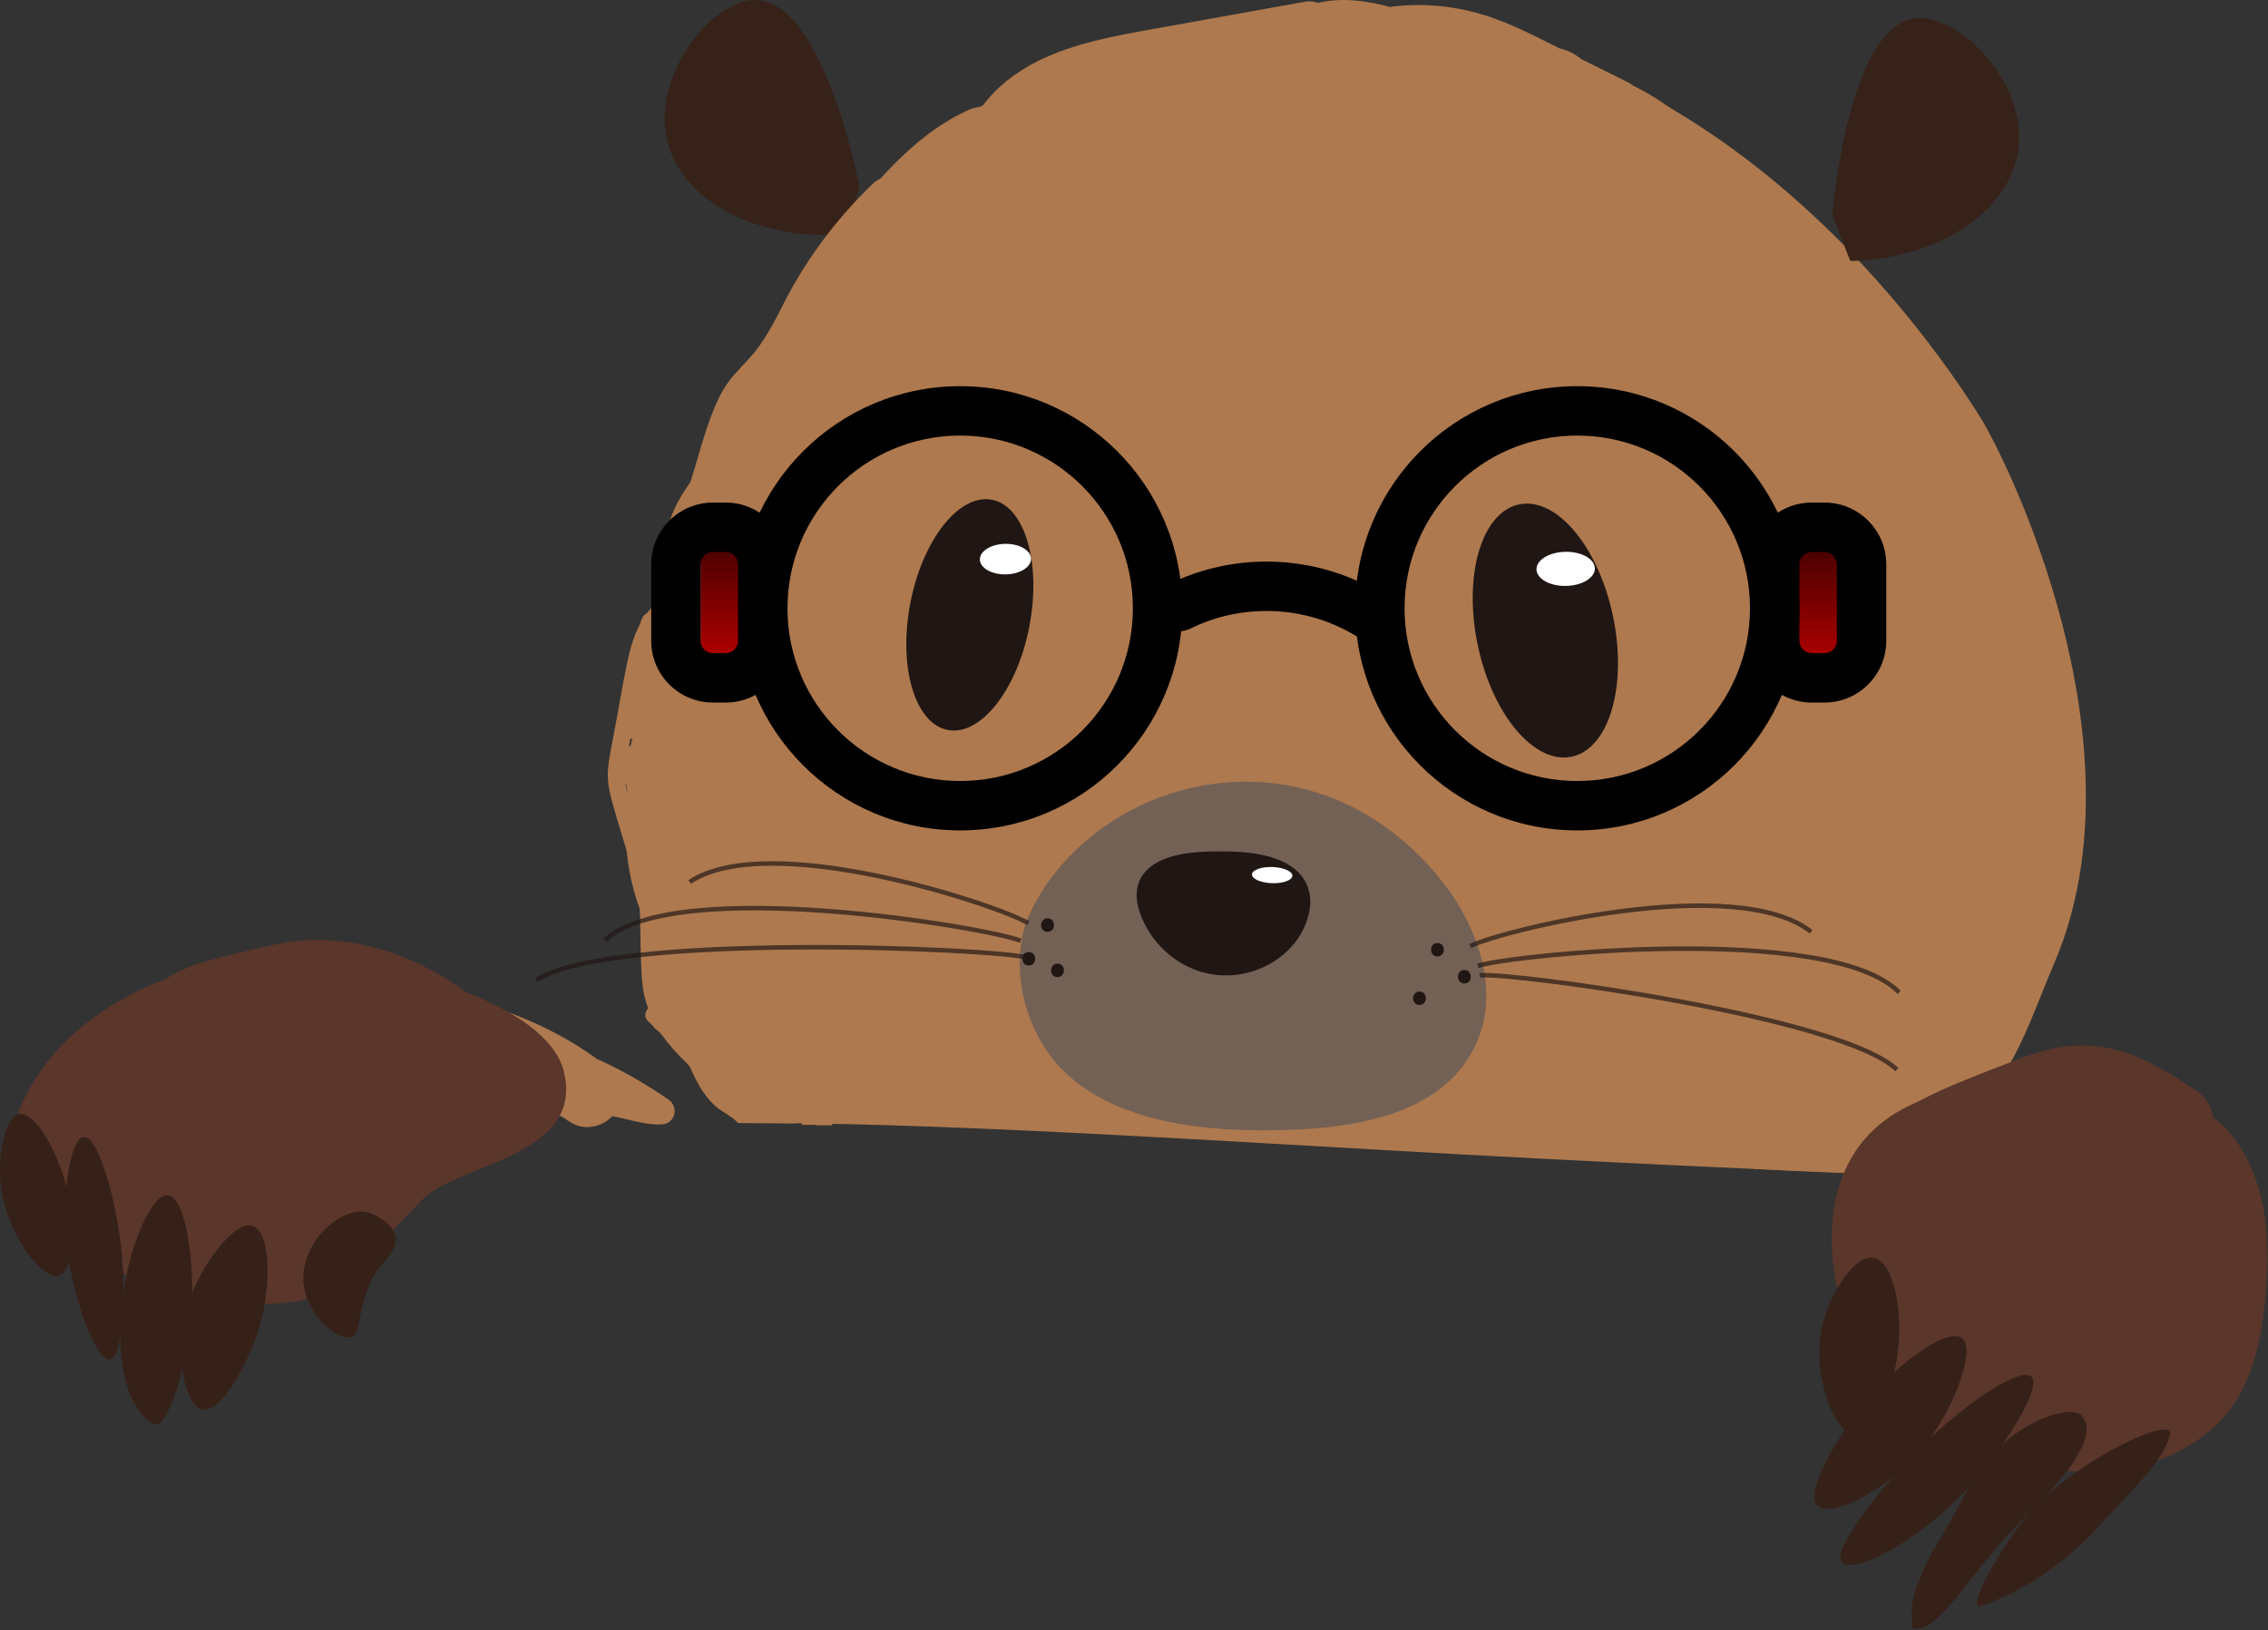 <svg width="505" height="363" viewBox="0 0 505 363" fill="none" xmlns="http://www.w3.org/2000/svg">
<rect x="0" y="0" width="505" height="363" fill="#333333" stroke="none"/>
<path d="M417.064 261.506C417.064 261.306 416.964 261.006 416.964 260.806C416.564 259.006 415.564 257.206 413.964 256.206C412.364 255.206 410.264 254.506 408.364 255.006C403.064 256.506 397.664 257.906 392.364 259.606C391.664 259.706 390.964 260.006 390.364 260.306C399.264 260.806 408.164 261.106 417.064 261.506Z" fill="#AE794E"/>
<path d="M440.864 92.807C427.864 72.107 376.464 -0.593 292.964 4.307C191.964 10.207 157.164 122.107 154.964 128.807C148.464 148.107 127.064 184.207 148.864 214.307C157.264 225.907 165.864 238.807 176.864 250.107C215.964 250.707 255.064 253.107 294.164 255.307C336.764 257.807 379.564 260.007 422.264 261.607C446.864 246.907 449.964 231.907 457.364 214.607C478.264 166.007 446.864 102.307 440.864 92.807Z" fill="#AE794E"/>
<path d="M181.664 250.607C182.864 250.607 184.064 250.607 185.364 250.607C185.364 250.507 185.264 250.307 185.264 250.207C185.264 250.007 185.264 249.807 185.164 249.707C185.164 249.607 185.164 249.507 185.164 249.507C185.164 249.107 185.164 248.807 185.264 248.407C185.264 248.207 185.364 248.007 185.364 247.807V247.707C185.364 247.607 185.364 247.607 185.364 247.607C185.564 246.707 185.264 245.607 184.264 245.207C183.364 244.907 182.164 245.307 181.864 246.307C181.664 247.707 181.564 249.107 181.664 250.607Z" fill="#AE794E"/>
<path d="M178.564 250.507C180.064 250.507 181.564 250.507 183.164 250.507C182.464 249.607 181.864 248.707 181.164 247.807C180.964 247.407 180.364 247.207 179.964 247.207C179.464 247.207 178.964 247.307 178.664 247.607C178.364 247.907 178.064 248.407 178.064 248.807C178.064 249.307 178.264 249.707 178.464 250.107C178.464 250.407 178.464 250.407 178.564 250.507Z" fill="#AE794E"/>
<path d="M159.264 246.306C160.764 247.606 162.664 248.406 164.064 249.806C164.164 249.906 164.264 250.006 164.264 250.106C166.264 250.106 168.264 250.106 170.364 250.106C169.164 248.606 168.064 247.006 167.064 245.406C165.964 243.806 164.964 242.206 163.764 240.606C162.564 239.106 161.064 237.606 161.364 235.506C161.764 233.106 157.964 232.806 157.564 235.206C157.464 235.806 157.464 236.406 157.564 236.906C156.464 234.406 155.564 231.706 154.864 229.006C153.764 225.206 151.864 220.506 152.964 216.506C153.564 214.206 150.064 212.906 149.364 215.206C148.064 219.806 149.664 224.406 150.864 228.906C152.064 233.406 153.364 237.806 155.664 241.706C156.664 243.506 157.864 245.006 159.264 246.306Z" fill="#AE794E"/>
<path d="M142.064 181.407L142.464 201.607C142.564 205.007 142.564 208.307 142.664 211.707C142.764 214.907 142.764 218.107 143.364 221.207C144.464 226.507 147.364 231.107 151.064 234.907C154.764 238.707 159.364 242.807 164.464 244.907C166.664 245.907 167.964 242.307 165.764 241.307C161.064 239.307 156.764 235.407 153.264 231.607C149.764 227.807 147.464 223.607 146.764 218.607C145.964 212.707 146.264 206.507 146.164 200.607L145.764 181.707C145.864 179.207 141.964 178.907 142.064 181.407Z" fill="#AE794E"/>
<path d="M157.664 236.407C154.464 232.207 150.964 228.207 147.064 224.707C146.364 224.007 145.164 223.707 144.364 224.507C143.664 225.207 143.364 226.407 144.164 227.207C146.864 229.907 149.964 232.307 153.364 234.207C154.264 234.707 155.464 234.707 155.964 233.707C156.464 232.907 156.364 231.607 155.464 231.107C153.864 230.207 152.364 229.207 150.864 228.107C149.364 227.007 148.264 226.007 146.964 224.707L144.064 227.207C147.964 230.807 151.464 234.707 154.664 238.907C155.264 239.707 156.664 239.807 157.364 239.107C158.264 238.407 158.364 237.307 157.664 236.407Z" fill="#AE794E"/>
<path d="M144.764 223.207C144.664 224.807 144.864 226.507 145.264 228.007C145.464 229.007 146.464 229.807 147.464 229.507C148.564 229.207 149.064 228.307 148.964 227.307C148.764 224.007 148.364 220.607 147.764 217.307C147.564 216.307 146.564 215.507 145.564 215.807C144.564 216.107 143.864 217.007 144.064 218.007C144.664 221.307 145.064 224.607 145.264 228.007L148.964 227.307C148.764 226.607 148.664 225.907 148.564 225.207C148.564 225.007 148.564 224.907 148.564 224.707C148.464 224.107 148.564 225.107 148.564 224.507C148.564 224.107 148.564 223.807 148.564 223.407C148.564 222.407 147.864 221.407 146.764 221.407C145.764 221.507 144.764 222.207 144.764 223.207Z" fill="#AE794E"/>
<path d="M431.264 255.706C432.464 255.906 433.164 255.006 433.964 254.306C434.564 253.806 435.164 253.406 435.764 253.006C436.964 252.206 438.064 251.406 438.864 250.106C439.064 249.706 439.264 249.206 439.164 248.706C439.064 248.306 438.764 247.806 438.364 247.506C437.564 247.006 436.364 247.106 435.764 248.006C435.564 248.306 435.464 248.506 435.164 248.806L435.464 248.506C434.764 249.306 433.964 249.806 433.164 250.406C432.764 250.706 432.264 251.106 431.864 251.406C431.664 251.606 431.464 251.806 431.264 251.906C431.064 252.006 430.864 252.306 430.664 252.506L431.064 252.306C431.064 252.306 430.964 252.306 430.964 252.406L431.364 252.206H431.264H431.764C431.764 252.206 431.664 252.206 431.564 252.206C431.164 252.106 430.564 252.406 430.264 252.606C429.964 252.806 429.664 253.406 429.664 253.806C429.664 254.206 429.764 254.806 430.064 255.106C430.364 255.406 430.764 255.706 431.264 255.706Z" fill="#AE794E"/>
<path d="M432.164 255.706C432.164 255.606 432.264 255.606 432.264 255.506L431.964 255.806C432.064 255.706 432.164 255.606 432.364 255.506L431.964 255.706C432.364 255.506 432.764 255.306 433.164 255.106C433.664 254.806 434.264 254.506 434.764 254.106C435.564 253.506 436.264 252.906 436.964 252.206C437.364 251.906 437.564 251.406 437.564 251.006C437.564 250.506 437.464 250.006 437.164 249.706C436.864 249.406 436.364 249.106 435.964 249.106C435.564 249.106 434.964 249.206 434.664 249.506C433.764 250.306 432.864 251.206 431.864 251.806L432.264 251.606C431.264 252.306 430.064 252.606 429.264 253.706C428.664 254.506 428.864 255.706 429.764 256.206C430.664 256.706 431.564 256.606 432.164 255.706Z" fill="#AE794E"/>
<path d="M202.464 50.806C189.564 58.606 175.564 67.306 170.564 82.306C169.764 84.606 173.364 85.906 174.164 83.606C178.864 69.506 192.164 61.406 204.164 54.206C206.264 53.006 204.664 49.606 202.464 50.806Z" fill="#AE794E"/>
<path d="M190.364 51.107C186.964 59.707 183.464 68.307 179.864 76.907C179.064 78.907 182.164 80.507 183.164 78.607C188.664 67.907 194.164 57.307 199.664 46.607L196.364 44.907C193.864 53.507 190.364 61.707 185.864 69.407L189.164 71.107C192.064 63.807 195.164 56.607 198.564 49.607C199.564 47.607 196.464 46.207 195.264 47.907C185.064 61.307 176.464 75.907 169.664 91.407L173.364 92.207C173.464 85.907 174.864 79.807 177.664 74.207L174.064 72.907C170.864 81.907 166.364 90.507 160.764 98.207C155.664 105.207 148.664 111.807 148.264 121.007C148.164 122.807 150.664 123.907 151.764 122.207C157.764 112.307 163.064 101.907 167.664 91.307L163.964 90.507C162.164 100.507 158.864 110.107 154.164 119.107C153.064 121.207 155.764 123.307 157.264 121.307C165.564 110.407 172.864 98.807 179.064 86.607L175.364 85.807C173.564 96.307 167.764 105.907 159.264 112.407L162.264 114.507C164.164 105.707 166.064 97.007 167.964 88.207C168.364 86.307 165.764 84.407 164.664 86.507C158.564 97.007 153.664 108.207 150.564 119.907L154.164 121.207C156.464 112.207 160.564 104.007 166.364 96.707L162.864 95.507C162.864 101.607 161.264 107.407 157.864 112.507L161.164 114.207C163.064 105.907 166.064 97.907 170.264 90.507L166.764 89.307C165.164 99.607 161.564 109.607 156.164 118.607L159.464 120.307C162.864 108.307 167.964 96.907 174.464 86.307L170.964 85.107C168.064 99.007 162.764 112.307 155.364 124.507L158.664 126.207C160.664 120.307 162.664 114.407 164.664 108.507C165.364 106.407 162.664 105.107 161.364 106.807C154.364 115.507 149.064 125.607 145.964 136.407C145.364 138.407 148.164 140.007 149.264 138.107C153.864 130.807 158.464 123.507 163.064 116.207L159.964 114.007C156.264 120.207 152.664 126.407 148.964 132.607L152.364 133.307C151.864 131.807 151.864 130.407 152.664 129.107L149.364 127.407C146.364 135.607 143.264 143.707 140.264 151.807L143.964 152.607C144.064 147.907 144.864 143.407 146.364 139.007L142.664 138.207C141.964 146.207 140.664 154.107 138.764 162.007L142.464 162.807C142.264 157.207 144.064 151.607 147.964 147.507L144.864 145.907C144.564 150.907 143.664 155.707 142.164 160.507L145.864 161.307C148.464 147.307 155.164 134.107 164.964 123.807L161.964 121.707C158.264 130.307 153.364 138.207 147.364 145.307C145.764 147.207 148.964 149.307 150.464 147.507C156.664 140.107 161.764 131.807 165.564 123.007C166.264 121.307 163.864 119.507 162.564 120.907C151.964 132.007 144.864 145.907 142.164 161.007C141.764 163.107 145.264 163.807 145.864 161.807C147.464 156.707 148.364 151.507 148.764 146.207C148.864 144.707 146.764 143.407 145.664 144.607C141.164 149.407 138.564 155.807 138.864 162.507C138.864 163.507 139.364 164.307 140.364 164.507C141.164 164.707 142.364 164.207 142.564 163.307C144.564 155.207 145.964 146.907 146.664 138.507C146.864 136.407 143.664 135.707 142.964 137.707C141.364 142.407 140.464 147.307 140.364 152.307C140.364 154.407 143.264 155.107 144.064 153.107C147.064 144.907 150.164 136.807 153.164 128.707C153.864 126.707 150.864 125.107 149.864 127.007C148.664 129.207 148.164 131.707 148.964 134.107C149.364 135.507 151.464 136.407 152.364 134.807C156.064 128.607 159.664 122.407 163.364 116.207C164.564 114.107 161.564 112.007 160.264 114.007C155.664 121.307 151.064 128.607 146.464 135.907L149.764 137.607C152.764 127.107 157.764 117.407 164.664 108.907L161.364 107.207C159.364 113.107 157.364 119.007 155.364 124.907C154.664 126.907 157.564 128.507 158.664 126.607C166.464 113.907 171.864 100.007 174.964 85.407C175.364 83.507 172.464 82.607 171.464 84.207C164.764 95.107 159.464 106.807 155.964 119.107C155.364 121.107 158.164 122.807 159.264 120.807C164.964 111.207 168.764 100.707 170.564 89.707C170.864 87.907 168.064 86.807 167.064 88.507C162.664 96.207 159.464 104.507 157.464 113.107C157.064 115.007 159.564 116.807 160.764 114.807C164.464 109.207 166.464 102.607 166.364 95.907C166.364 94.007 164.164 93.207 162.864 94.707C156.964 102.107 152.564 110.807 150.264 120.007C149.664 122.307 153.264 123.707 153.864 121.307C156.864 109.907 161.564 99.007 167.464 88.807L164.164 87.107C162.264 95.907 160.364 104.607 158.464 113.407C158.064 115.207 159.864 116.707 161.464 115.507C170.764 108.407 176.864 97.807 178.864 86.307C179.064 85.407 178.164 84.507 177.364 84.307C176.364 84.107 175.664 84.607 175.164 85.507C169.064 97.407 161.864 108.707 153.764 119.307L156.864 121.507C161.964 111.907 165.464 101.707 167.364 91.107C167.764 88.907 164.464 88.507 163.664 90.307C159.164 100.707 154.064 110.707 148.264 120.407L151.764 121.607C152.064 112.707 159.764 106.107 164.564 99.307C169.964 91.707 174.264 83.307 177.364 74.507C178.164 72.107 174.864 71.107 173.764 73.207C170.864 79.107 169.264 85.607 169.264 92.207C169.264 94.407 172.064 95.007 172.964 93.007C179.664 77.907 188.164 63.607 198.164 50.407L194.864 48.707C191.464 55.807 188.364 62.907 185.464 70.207C184.664 72.207 187.664 73.807 188.764 71.907C193.464 63.907 197.164 55.407 199.764 46.507C200.364 44.607 197.464 42.707 196.464 44.807C190.964 55.507 185.464 66.107 179.964 76.807L183.264 78.507C186.864 70.007 190.364 61.407 193.764 52.707C194.864 50.107 191.264 48.807 190.364 51.107Z" fill="#AE794E"/>
<path d="M145.964 134.407C142.264 137.907 140.664 142.607 139.664 147.507C138.464 153.207 137.564 158.907 136.464 164.607C135.964 167.507 135.164 170.607 135.364 173.607C135.564 176.407 136.464 179.007 137.164 181.607C138.964 187.607 140.764 193.607 142.564 199.507C143.264 201.807 146.964 201.107 146.264 198.807C144.564 193.207 142.864 187.607 141.264 182.007C140.564 179.507 139.664 177.107 139.264 174.507C138.864 171.707 139.564 168.807 140.064 166.107C141.064 160.607 141.964 155.207 143.064 149.707C143.864 145.207 145.064 140.507 148.464 137.207C150.264 135.707 147.764 132.807 145.964 134.407Z" fill="#AE794E"/>
<path d="M148.864 178.606C146.764 176.006 144.464 173.306 143.864 169.906C143.364 167.306 144.064 164.506 146.264 163.006L143.264 160.906C142.364 165.006 140.864 169.007 138.964 172.807L142.664 173.106C142.064 171.406 141.964 169.706 142.364 167.906L138.564 168.106C138.964 171.106 139.364 174.106 139.764 177.106C140.064 179.206 143.464 179.006 143.564 176.906C143.564 175.406 143.564 174.006 143.664 172.506L139.864 172.206C139.964 174.706 140.164 177.207 140.264 179.807L144.064 179.606C143.564 176.906 143.964 174.206 145.064 171.706C145.464 170.706 144.864 169.607 143.864 169.307C142.864 168.907 141.864 169.506 141.464 170.506C140.064 173.606 139.764 177.106 140.364 180.406C140.564 181.306 141.464 182.006 142.364 181.906C143.164 181.806 144.164 181.106 144.164 180.206C144.064 177.706 143.864 175.206 143.764 172.606C143.764 171.606 143.164 170.606 141.964 170.606C140.964 170.506 139.964 171.306 139.964 172.406C139.964 173.906 139.964 175.307 139.864 176.807L143.664 176.606C143.264 173.606 142.864 170.606 142.464 167.606C142.364 166.706 141.364 166.006 140.464 166.106C139.464 166.206 138.864 166.907 138.664 167.807C138.264 169.907 138.464 172.006 139.064 174.006C139.664 175.806 141.864 176.007 142.764 174.307C144.664 170.507 146.064 166.506 147.064 162.406C147.464 160.506 145.664 159.207 144.064 160.307C140.864 162.407 139.764 166.607 140.264 170.307C140.864 174.507 143.664 178.006 146.264 181.206C147.464 183.006 150.364 180.506 148.864 178.606Z" fill="#AE794E"/>
<path d="M149.264 213.406C146.864 216.006 146.964 219.906 148.964 222.706C149.464 223.506 150.764 223.506 151.464 223.006C152.264 222.406 152.464 221.506 152.164 220.606C150.764 216.806 149.364 213.106 147.964 209.306C147.664 208.406 146.464 208.106 145.664 208.306C144.664 208.606 144.364 209.506 144.364 210.506C144.564 213.306 144.964 216.006 145.564 218.706C146.064 221.206 146.664 224.006 147.964 226.206C149.264 228.406 151.264 229.806 153.164 231.406C155.464 233.206 157.764 235.106 160.064 236.906C161.864 238.306 163.764 235.706 162.564 234.106C159.064 229.206 156.164 224.006 153.864 218.406L150.664 220.506C151.964 222.306 152.964 224.406 153.664 226.506C153.964 227.506 155.364 227.806 156.164 227.406C157.164 226.906 157.364 225.806 157.064 224.906C156.264 222.406 155.064 220.206 153.564 218.106C152.264 216.306 149.664 218.306 150.364 220.206C152.764 226.106 155.864 231.606 159.564 236.706L162.064 233.906C160.064 232.306 157.964 230.606 155.964 229.006C154.264 227.606 152.164 226.306 151.064 224.306C149.964 222.306 149.564 219.906 149.064 217.606C148.564 215.006 148.164 212.506 147.964 209.906L144.364 211.106C145.764 214.906 147.164 218.606 148.564 222.406L151.764 220.306C150.764 218.806 151.164 216.806 152.364 215.606C153.064 214.806 152.664 213.506 151.864 213.006C150.964 212.306 149.964 212.706 149.264 213.406Z" fill="#AE794E"/>
<path d="M162.164 230.407C160.664 227.307 158.464 224.707 155.964 222.407C154.764 221.307 152.564 222.807 153.064 224.307C154.164 228.507 155.764 232.607 157.764 236.507L160.064 233.907C158.664 233.307 157.364 232.207 156.564 230.907L153.364 233.007C156.064 235.907 158.564 239.007 160.764 242.207C161.364 243.007 162.764 243.007 163.464 242.407C164.264 241.707 164.264 240.607 163.664 239.707C161.464 236.507 158.964 233.407 156.264 230.507C155.564 229.807 154.564 229.607 153.764 230.207C153.064 230.707 152.564 231.807 153.064 232.607C154.364 234.807 156.264 236.507 158.664 237.507C160.164 238.107 161.764 236.307 160.964 234.907C159.164 231.307 157.664 227.507 156.564 223.607L153.664 225.507C155.764 227.307 157.364 229.607 158.664 232.107C159.864 234.207 163.264 232.607 162.164 230.407Z" fill="#AE794E"/>
<path d="M159.464 235.606C160.264 236.906 161.064 238.206 161.964 239.406C161.264 241.906 161.664 244.706 163.064 246.906C163.964 248.306 165.264 249.406 166.764 250.106C170.264 250.106 173.864 250.206 177.364 250.206C176.464 248.906 175.564 247.506 174.864 246.106C174.864 246.106 174.964 246.106 174.964 246.006C175.764 245.406 175.864 244.106 175.164 243.306C174.064 242.106 172.864 240.906 171.764 239.706C170.564 238.506 168.964 239.206 168.564 240.406C167.964 239.006 167.464 237.506 166.964 236.106C166.764 235.506 165.964 235.106 165.364 235.006C164.764 235.006 164.364 235.206 163.864 235.506C163.464 234.906 163.064 234.306 162.764 233.706C162.264 232.806 161.164 232.406 160.264 232.806C159.464 233.406 158.964 234.706 159.464 235.606Z" fill="#AE794E"/>
<path d="M177.564 246.007L177.664 246.107C177.564 246.107 177.564 246.107 177.564 246.007Z" fill="#AE794E"/>
<path d="M183.364 245.707C183.064 245.507 182.864 245.307 182.564 245.107L182.364 244.907C182.364 244.907 182.664 245.207 182.464 245.007C182.364 244.907 182.264 244.807 182.164 244.707C181.964 244.507 181.764 244.207 181.564 244.007C181.464 243.907 181.364 243.707 181.264 243.607C181.664 244.107 181.264 243.607 181.164 243.507C180.964 243.207 180.864 242.907 180.764 242.707C180.664 242.607 180.664 242.407 180.564 242.307C180.564 242.207 180.564 242.107 180.464 242.107C180.364 241.807 180.564 242.407 180.464 242.207C180.264 241.607 180.164 240.907 180.064 240.307C180.064 239.907 179.664 239.407 179.264 239.107C178.864 238.807 178.264 238.707 177.864 238.807C177.464 238.907 176.964 239.107 176.664 239.607C176.364 240.107 176.364 240.507 176.364 241.007C176.564 244.107 178.464 247.107 181.064 248.807C181.864 249.307 183.064 249.207 183.564 248.307C184.064 247.407 184.164 246.307 183.364 245.707Z" fill="#AE794E"/>
<path d="M153.664 161.007C154.164 174.507 155.464 187.907 157.864 201.207C158.964 207.307 160.264 213.407 161.964 219.307C163.064 223.207 164.364 226.607 166.764 229.807C167.864 231.407 169.264 232.707 170.764 233.907C171.264 234.307 171.864 234.907 172.364 235.207C171.264 234.107 170.964 233.907 171.664 234.707C170.864 233.307 170.564 233.007 170.964 233.907L170.164 231.607C170.264 231.907 170.364 232.207 170.364 232.507L170.164 230.007C170.164 230.307 170.164 230.607 170.064 230.907L170.564 228.407L170.364 228.807L171.464 226.607L172.564 225.507C173.964 224.707 174.364 224.407 173.664 224.707C173.364 224.807 172.964 225.007 172.664 225.107L174.964 224.307C173.764 224.707 172.564 224.907 171.364 225.007L173.864 224.807C172.664 224.807 171.364 224.707 170.164 224.507L172.664 225.007C171.264 224.707 169.964 224.207 168.764 223.607L170.964 224.707C170.264 224.307 169.464 223.907 168.864 223.407C168.564 223.207 168.264 222.907 167.864 222.607C169.964 224.107 169.064 223.807 168.464 223.107C168.164 222.807 167.964 222.507 167.664 222.107C166.664 220.907 168.864 224.207 168.064 222.807C167.664 221.907 167.264 221.107 166.964 220.207L167.764 222.507C166.364 218.007 166.064 213.107 165.564 208.407C165.064 203.407 164.564 198.407 164.364 193.407L164.564 195.907C164.164 188.607 163.964 181.207 164.164 173.907C164.264 168.907 160.764 163.907 155.464 163.707C150.564 163.507 145.364 167.107 145.264 172.407C144.964 188.307 145.864 204.407 148.064 220.107C149.164 227.907 152.264 235.307 159.164 239.607C166.064 243.907 174.764 245.007 182.164 241.407C189.564 237.807 191.164 227.607 185.464 221.607C184.464 220.507 183.164 219.407 181.864 218.507C181.264 218.007 181.164 217.507 182.564 219.207C182.264 218.907 181.964 218.507 181.564 218.207C180.564 217.107 182.064 219.107 182.064 219.107C181.764 218.807 181.564 218.207 181.364 217.907C180.964 217.007 180.564 216.107 180.264 215.207L181.064 217.507C178.364 209.407 176.864 200.807 175.564 192.407C174.264 184.007 173.164 174.807 172.664 165.907L172.864 168.407C172.764 166.407 172.664 164.407 172.564 162.407C172.464 159.807 172.064 157.607 170.264 155.507C168.764 153.707 166.164 152.307 163.764 152.207C161.364 152.107 158.664 152.707 156.864 154.507C155.264 156.107 153.664 158.507 153.664 161.007Z" fill="#AE794E"/>
<path d="M318.964 197.307C320.064 198.507 320.464 200.007 320.964 201.507C321.564 203.307 322.464 204.907 323.564 206.507C325.964 209.807 328.864 212.807 331.564 216.007C332.964 217.607 335.664 215.907 334.764 213.907C332.364 209.007 329.964 204.107 327.564 199.207L324.164 200.907C325.764 203.407 327.864 205.407 329.764 207.607C331.264 209.407 332.864 211.607 332.964 214.107C332.964 215.107 333.664 216.107 334.764 216.107C335.664 216.207 336.864 215.407 336.764 214.307C336.664 211.207 335.364 208.407 333.464 206.007C331.564 203.507 329.264 201.707 327.664 199.307C327.064 198.407 326.164 197.907 325.164 198.407C324.264 198.907 323.864 200.007 324.264 200.907C326.664 205.807 329.064 210.707 331.464 215.607L334.664 213.507C331.964 210.407 329.064 207.407 326.664 204.007C325.664 202.707 325.064 201.207 324.464 199.707C323.864 197.907 323.264 196.207 321.964 194.907C321.264 194.207 320.064 194.007 319.264 194.707C318.464 195.207 318.264 196.507 318.964 197.307Z" fill="#AE794E"/>
<path d="M318.964 197.707C321.364 196.907 323.864 198.707 325.264 200.607C326.964 202.807 328.064 205.707 329.164 208.307C331.864 214.407 334.564 220.407 337.264 226.507C338.264 228.707 341.664 227.107 340.664 224.807C337.564 217.807 334.464 210.707 331.264 203.607C329.964 200.807 328.564 198.007 326.064 196.007C323.664 194.007 320.264 193.207 317.164 194.307C316.164 194.607 315.864 196.007 316.264 196.807C316.964 197.907 318.064 198.107 318.964 197.707Z" fill="#AE794E"/>
<path d="M188.588 52.111C168.988 53.811 152.488 45.011 148.788 32.211C144.588 17.511 158.088 0.311 167.888 0.011C182.488 -0.489 190.488 37.011 191.388 41.511" fill="#362218"/>
<path d="M255.564 14.606C255.364 14.706 255.164 15.006 254.864 15.106C256.064 14.606 255.364 14.806 255.064 14.906C254.564 15.206 254.164 15.406 253.664 15.706C252.664 16.206 251.764 16.606 250.764 17.006C249.764 17.406 250.864 17.006 251.064 16.906C250.864 17.006 250.564 17.106 250.264 17.106C249.764 17.206 249.264 17.406 248.664 17.506C247.564 17.806 246.464 18.006 245.464 18.206C240.964 19.106 236.364 19.406 231.864 20.106C227.364 20.806 222.664 21.706 218.364 23.706C213.264 26.006 209.664 29.806 206.564 34.406C205.664 35.706 204.764 36.906 203.764 38.206C204.364 37.606 203.264 38.906 203.764 38.206C203.464 38.506 203.164 38.806 202.864 39.106C202.364 39.606 201.764 40.106 201.164 40.606C200.564 41.106 199.964 41.506 199.364 42.006C199.564 41.906 200.264 41.506 199.264 42.006C198.864 42.206 198.564 42.406 198.164 42.606C196.764 43.406 195.264 44.006 193.664 44.606L200.864 53.006C201.064 52.706 201.364 52.406 201.664 52.206C201.364 52.506 201.364 52.506 201.664 52.206C202.064 51.706 202.564 51.206 202.964 50.706C203.764 49.906 204.564 49.106 205.264 48.306C206.964 46.606 208.764 44.906 210.564 43.206C214.264 39.906 218.064 36.806 222.064 33.806C224.364 32.106 224.564 28.606 223.064 26.406C221.464 24.006 218.464 23.206 215.864 24.406C207.064 28.306 200.164 35.006 193.864 42.206C187.664 49.406 180.664 57.506 175.564 66.006C173.064 70.106 171.064 74.706 167.964 78.506C167.764 78.706 166.764 79.906 167.364 79.206C166.964 79.606 166.664 80.006 166.264 80.406C165.264 81.506 164.164 82.706 163.164 83.806C161.464 85.806 160.164 88.206 159.164 90.606C157.164 95.306 155.864 100.406 154.364 105.306C152.664 110.606 151.064 115.806 149.364 121.106C147.664 126.406 145.564 131.406 145.164 136.706C144.764 142.006 146.364 147.606 151.264 150.106C153.864 151.506 157.364 151.506 159.164 148.706C160.664 146.406 160.564 142.206 157.764 140.806C157.464 140.606 157.064 140.406 156.764 140.206C157.564 141.106 155.664 139.606 156.764 140.206C157.164 141.306 155.964 139.306 156.764 140.206C156.264 139.006 156.764 140.306 156.764 140.306C156.764 140.306 156.564 139.306 156.564 139.206C156.464 139.206 156.364 137.906 156.564 139.206C156.364 139.106 156.764 136.706 156.764 136.406C156.764 136.106 156.764 135.506 156.964 135.206C156.364 136.406 156.864 135.706 156.964 135.106C157.164 134.206 157.464 133.306 157.764 132.406C158.564 129.806 159.364 127.206 160.164 124.606C161.764 119.606 163.264 114.706 164.864 109.706C166.264 105.106 167.564 100.406 169.264 95.906C169.464 95.406 169.664 94.906 169.864 94.406C169.864 94.306 170.664 92.706 170.164 93.706C170.664 92.706 171.264 91.806 171.964 91.006C172.264 90.606 172.664 90.206 172.964 89.806C174.064 88.506 172.264 90.606 173.464 89.306C174.564 88.206 175.564 87.006 176.664 85.906C179.764 82.406 181.764 78.206 184.064 74.206C188.764 66.006 194.964 58.706 200.964 51.606C201.764 50.706 202.464 49.806 203.264 48.906C203.564 48.506 203.964 48.106 204.264 47.806C204.664 47.306 204.664 47.306 204.264 47.806C204.464 47.606 204.764 47.306 204.964 47.006C206.564 45.306 208.264 43.606 209.964 42.006C211.664 40.406 213.564 39.006 215.464 37.606C216.864 36.606 214.464 38.106 215.964 37.306C216.564 37.006 217.164 36.606 217.764 36.306C218.764 35.706 219.864 35.206 220.964 34.706L214.764 25.206C206.264 31.406 198.664 38.606 191.664 46.506C190.064 48.306 190.464 51.806 192.064 53.506C193.964 55.506 196.364 55.806 198.864 54.906C204.664 52.906 209.764 49.106 213.664 44.306C215.464 42.106 216.964 39.506 218.864 37.306C218.264 38.106 219.364 36.806 219.564 36.706C219.964 36.306 220.364 36.006 220.764 35.706C220.964 35.606 222.164 34.706 221.464 35.206C220.764 35.606 221.464 35.206 221.664 35.106C221.964 34.906 222.264 34.806 222.464 34.606C223.364 34.106 224.364 33.706 225.264 33.306C225.464 33.206 225.864 33.006 225.964 33.006C225.864 33.006 224.664 33.406 225.664 33.106C226.264 32.906 226.764 32.806 227.364 32.606C229.464 32.106 231.664 31.706 233.864 31.406C238.364 30.806 242.964 30.406 247.464 29.506C253.164 28.506 258.464 26.606 263.164 23.206C265.564 21.506 265.764 17.306 263.764 15.206C261.364 12.806 258.164 12.806 255.564 14.606Z" fill="#AE794E"/>
<path d="M177.964 95.606C178.064 93.106 178.364 90.706 178.764 88.206C178.964 87.006 178.564 88.806 178.864 87.506C178.964 87.006 179.164 86.406 179.264 85.906C179.564 84.806 179.864 83.706 180.264 82.706C180.964 80.406 181.864 78.206 182.864 76.006C183.264 75.006 183.764 74.006 184.264 73.006C184.864 71.806 183.964 73.506 184.564 72.406C184.864 71.906 185.164 71.306 185.464 70.706C187.764 66.606 190.264 62.706 193.164 59.006C194.564 57.206 195.964 55.406 197.564 53.706C198.764 52.406 196.864 54.506 198.064 53.206C198.464 52.806 198.764 52.406 199.164 52.006C200.064 51.106 200.964 50.206 201.864 49.406C204.064 47.306 204.664 43.706 202.464 41.406C200.464 39.306 196.764 38.606 194.464 40.806C187.164 47.806 180.864 55.906 175.964 64.806C171.064 73.706 167.164 84.206 166.664 94.906C166.564 97.906 168.764 100.906 171.864 101.006C174.964 101.106 177.864 98.806 177.964 95.606Z" fill="#AE794E"/>
<path d="M228.264 30.006C228.564 29.606 228.764 29.306 229.064 29.006C229.764 28.106 228.464 29.506 229.264 28.806C230.064 28.106 230.764 27.406 231.564 26.706C231.864 26.406 232.264 26.206 232.564 25.906C232.964 25.606 233.664 25.206 232.764 25.706C233.664 25.206 234.564 24.606 235.464 24.106C237.264 23.206 239.064 22.406 240.964 21.706C241.364 21.606 242.264 21.306 241.364 21.606C241.864 21.506 242.264 21.306 242.764 21.206C243.864 20.906 244.864 20.606 245.964 20.306C255.264 17.906 264.964 16.606 274.364 14.906C280.464 13.806 286.564 12.706 292.664 11.606C295.564 11.106 297.864 7.906 297.164 4.906C296.464 1.906 293.664 -0.194 290.464 0.406C279.364 2.406 268.164 4.406 257.064 6.406C248.164 8.006 239.064 9.606 230.864 13.706C226.164 16.106 221.964 19.306 218.764 23.606C216.964 26.006 217.664 29.906 220.164 31.506C222.964 33.106 226.264 32.506 228.264 30.006Z" fill="#AE794E"/>
<path d="M283.764 18.106C284.364 17.706 284.864 17.306 285.464 16.906C285.764 16.706 286.064 16.506 286.364 16.306C285.864 16.606 285.864 16.606 286.464 16.206C287.464 15.506 288.564 14.906 289.664 14.306C290.764 13.706 291.864 13.206 292.964 12.706C293.164 12.606 295.164 12.006 294.064 12.306C294.564 12.206 295.064 12.006 295.564 11.906C297.264 11.506 297.964 11.506 299.164 11.506C300.564 11.506 301.964 11.706 303.364 11.906C304.064 12.006 304.164 12.006 303.664 11.906C304.064 12.006 304.464 12.106 304.864 12.206C305.464 12.306 306.064 12.506 306.664 12.706C308.164 13.106 309.564 13.606 311.064 14.106C322.764 17.806 334.464 21.606 346.164 25.306L350.064 14.606C336.164 10.606 322.164 6.706 308.264 2.706L307.464 13.706C309.664 13.206 311.964 12.806 314.264 12.706C313.164 12.806 314.964 12.706 315.064 12.706C315.664 12.706 316.164 12.706 316.764 12.706C317.864 12.706 319.064 12.806 320.164 12.906C321.264 13.006 322.464 13.206 323.564 13.406C322.564 13.206 324.064 13.506 324.264 13.606C324.764 13.706 325.164 13.806 325.664 14.006C327.864 14.606 330.064 15.506 332.164 16.406C340.964 20.206 349.464 24.806 358.064 29.106L357.464 18.606C357.264 18.706 356.864 18.906 356.664 19.006C356.964 18.806 357.464 18.806 356.764 19.006C356.564 19.006 355.364 19.206 356.164 19.106C356.964 19.006 355.964 19.106 355.764 19.106C355.464 19.106 355.164 19.006 354.864 19.006C354.064 18.906 355.664 19.306 354.964 19.006C354.664 18.906 354.364 18.806 354.064 18.706C353.764 18.606 352.964 18.006 353.964 18.706C353.364 18.306 352.764 17.906 352.264 17.506C351.864 17.206 351.764 17.106 352.164 17.506C351.964 17.306 351.664 17.006 351.464 16.806C350.364 15.706 349.464 14.506 348.564 13.306L346.764 22.106C347.364 21.806 347.264 21.706 346.264 22.006C345.764 22.206 345.164 22.206 344.664 22.006C343.564 21.706 344.464 21.906 344.864 22.206C345.664 22.806 344.664 21.906 345.064 22.306C345.364 22.606 345.664 23.006 345.964 23.306C347.164 24.606 348.564 25.806 349.964 26.906C352.764 28.906 355.964 30.406 359.064 31.806C360.464 32.406 361.864 33.106 363.264 33.706C363.964 34.006 364.664 34.406 365.364 34.706C365.764 34.906 364.364 34.106 365.564 34.806C365.864 35.006 366.164 35.106 366.464 35.306C367.764 36.006 368.864 36.906 370.064 37.806C371.064 38.506 369.364 37.006 370.164 37.806C370.464 38.106 370.664 38.306 370.964 38.606C371.264 38.906 371.464 39.206 371.664 39.506C372.364 40.406 371.064 38.506 371.764 39.606L381.264 33.406C375.764 26.006 367.964 20.506 359.464 17.306C356.664 16.206 353.064 17.806 352.164 20.706C351.264 23.606 352.564 26.906 355.564 28.006C356.564 28.406 357.464 28.806 358.464 29.206C358.964 29.406 359.364 29.606 359.864 29.906C359.164 29.506 359.764 29.906 360.164 30.106C361.864 31.106 363.564 32.106 365.164 33.306C365.964 33.806 366.664 34.406 367.364 35.006C367.664 35.306 368.164 35.806 367.564 35.206C367.964 35.606 368.264 35.906 368.664 36.206C370.064 37.606 371.364 39.106 372.564 40.806C374.264 43.106 377.764 43.306 379.964 41.806C382.164 40.306 383.464 37.006 381.964 34.606C377.764 27.406 370.364 24.406 363.064 21.106C362.264 20.706 361.564 20.406 360.764 20.006C360.164 19.706 359.764 19.606 360.564 19.906C360.164 19.706 359.764 19.406 359.264 19.206C358.464 18.806 357.764 18.306 357.064 17.806C356.464 17.406 355.464 16.906 355.164 16.306C355.764 16.806 355.864 16.906 355.364 16.506L355.064 16.206C354.764 15.806 354.364 15.506 354.064 15.106C353.164 14.106 352.164 13.106 351.064 12.406C348.364 10.606 344.764 9.806 341.864 11.606C338.664 13.706 337.564 17.206 340.064 20.406C342.764 23.906 345.664 27.106 349.764 28.906C353.864 30.706 358.764 30.806 362.564 28.606C364.564 27.406 365.864 25.606 365.764 23.106C365.664 20.706 364.164 19.106 362.064 18.106C357.464 15.806 352.764 13.506 348.164 11.206C343.864 9.106 339.564 6.806 335.064 5.006C325.664 1.106 315.264 0.006 305.264 2.306C302.864 2.806 300.764 4.906 300.664 7.506C300.564 9.906 301.964 12.606 304.464 13.306C318.364 17.306 332.364 21.206 346.264 25.206C349.164 26.006 352.564 24.806 353.564 21.806C354.464 18.906 353.164 15.506 350.164 14.506C337.664 10.506 325.264 6.406 312.764 2.506C306.364 0.506 299.464 -0.994 292.864 0.806C286.864 2.406 281.764 5.806 276.664 9.306C274.164 11.006 274.064 15.206 276.064 17.306C278.164 19.906 281.264 19.906 283.764 18.106Z" fill="#AE794E"/>
<path d="M349.935 168.519C358.261 166.787 362.395 152.804 359.168 137.286C355.941 121.769 346.575 110.593 338.248 112.325C329.922 114.056 325.788 128.04 329.015 143.557C332.242 159.075 341.608 170.251 349.935 168.519Z" fill="#201614"/>
<path d="M229.204 139.465C231.916 125.307 228.177 112.692 220.854 111.29C213.531 109.888 205.396 120.228 202.685 134.386C199.974 148.544 203.712 161.158 211.035 162.561C218.358 163.963 226.493 153.623 229.204 139.465Z" fill="#201614"/>
<path d="M348.686 130.484C352.275 130.42 355.154 128.667 355.117 126.569C355.08 124.471 352.14 122.821 348.551 122.885C344.962 122.949 342.082 124.702 342.12 126.8C342.157 128.898 345.097 130.548 348.686 130.484Z" fill="white"/>
<path d="M223.93 127.914C227.078 127.866 229.606 126.305 229.578 124.428C229.549 122.55 226.974 121.067 223.827 121.115C220.679 121.162 218.15 122.723 218.179 124.601C218.207 126.478 220.782 127.962 223.93 127.914Z" fill="white"/>
<path d="M412 58.129C431.7 57.629 447.1 47.129 449.3 33.929C451.9 18.829 436.5 3.329 426.8 4.029C412.2 5.229 408.4 43.329 408 47.929" fill="#362218"/>
<path d="M327.564 234.606C318.264 251.106 293.364 251.706 280.864 251.706C269.064 251.706 242.664 250.406 232.064 232.406C224.564 219.706 227.264 207.906 228.964 204.206C236.264 187.506 255.864 173.406 279.064 174.106C307.164 175.006 321.764 196.906 323.864 200.106C326.664 204.406 335.864 220.106 327.564 234.606Z" fill="#746155"/>
<path d="M320.064 213.006C321.964 213.006 321.964 210.006 320.064 210.006C318.164 210.006 318.164 213.006 320.064 213.006Z" fill="#201614"/>
<path d="M316.064 223.806C317.964 223.806 317.964 220.806 316.064 220.806C314.164 220.806 314.164 223.806 316.064 223.806Z" fill="#201614"/>
<path d="M233.264 207.506C235.164 207.506 235.164 204.506 233.264 204.506C231.364 204.506 231.264 207.506 233.264 207.506Z" fill="#201614"/>
<path d="M235.464 217.606C237.364 217.606 237.364 214.606 235.464 214.606C233.564 214.606 233.564 217.606 235.464 217.606Z" fill="#201614"/>
<path d="M254.164 195.306C257.564 189.606 267.364 189.606 271.864 189.606C276.064 189.606 286.664 189.706 290.464 196.006C293.164 200.506 290.864 205.506 290.264 206.806C287.564 212.606 280.564 217.506 272.264 217.206C262.164 216.806 256.964 209.206 256.164 208.006C255.264 206.506 251.164 200.306 254.164 195.306Z" fill="#201614"/>
<path opacity="0.67" d="M227.264 209.506C220.664 206.706 150.464 194.706 134.664 209.406" stroke="#201614" stroke-miterlimit="10"/>
<path opacity="0.67" d="M228.964 213.306C222.064 211.206 136.364 207.506 119.464 218.206" stroke="#201614" stroke-miterlimit="10"/>
<path opacity="0.67" d="M327.364 210.706C333.664 207.406 386.364 194.206 403.264 207.506" stroke="#201614" stroke-miterlimit="10"/>
<path opacity="0.67" d="M329.064 215.106C335.864 212.706 407.564 205.306 422.864 221.006" stroke="#201614" stroke-miterlimit="10"/>
<path opacity="0.67" d="M228.964 205.606C222.864 201.806 171.464 184.506 153.564 196.406" stroke="#201614" stroke-miterlimit="10"/>
<path d="M287.761 195.036C287.795 194.043 285.81 193.168 283.326 193.082C280.842 192.996 278.801 193.732 278.767 194.726C278.732 195.719 280.718 196.594 283.202 196.68C285.685 196.766 287.727 196.03 287.761 195.036Z" fill="white"/>
<path d="M326.064 219.006C327.964 219.006 327.964 216.006 326.064 216.006C324.164 216.006 324.164 219.006 326.064 219.006Z" fill="#201614"/>
<path d="M229.064 215.006C230.964 215.006 230.964 212.006 229.064 212.006C227.164 212.006 227.164 215.006 229.064 215.006Z" fill="#201614"/>
<path opacity="0.67" d="M329.464 217.206C335.764 216.406 409.964 226.306 422.364 238.206" stroke="#201614" stroke-miterlimit="10"/>
<path d="M130.664 241.506C135.864 244.006 140.864 246.906 145.664 250.106L147.164 244.506C145.064 244.606 143.164 244.006 141.164 243.506C138.864 242.906 136.464 242.506 134.064 242.306C129.464 242.006 124.864 242.506 120.364 243.006C118.764 243.206 117.364 244.206 117.364 246.006C117.364 247.506 118.764 249.206 120.364 249.006C124.864 248.506 129.464 248.006 134.064 248.306C138.664 248.606 142.764 250.606 147.264 250.406C150.364 250.306 151.264 246.506 148.764 244.806C143.964 241.506 138.964 238.606 133.764 236.206C132.264 235.506 130.564 235.806 129.664 237.306C128.864 238.706 129.264 240.806 130.664 241.506Z" fill="#AE794E"/>
<path d="M107.664 239.506C109.264 240.106 110.864 240.706 112.464 241.306L110.664 240.506C116.364 242.906 121.664 246.006 126.664 249.806L125.164 248.606L125.464 248.806C127.164 250.106 128.564 251.006 130.764 251.006C132.564 251.006 134.764 250.206 136.064 248.806C137.364 247.406 138.364 245.506 138.264 243.506C138.164 241.706 137.564 239.406 136.064 238.206C132.364 235.306 128.564 232.706 124.464 230.506C120.364 228.306 116.064 226.406 111.664 224.906C107.964 223.606 103.264 226.406 102.464 230.106C101.464 234.506 103.664 238.206 107.664 239.506Z" fill="#AE794E"/>
<path d="M413.064 256.505C402.464 272.705 409.164 299.005 422.664 313.105C437.964 329.005 468.064 335.305 485.364 314.905C502.664 294.405 495.864 260.305 480.164 247.805C472.164 241.405 462.763 241.405 453.863 241.505C443.663 241.405 422.964 241.505 413.064 256.505Z" fill="#5B362B"/>
<path d="M93.964 267.206C70.664 291.406 73.764 289.906 50.464 290.706C32.164 291.306 -4.336 267.106 4.564 246.506C16.264 219.506 49.564 214.406 49.564 214.406C77.564 210.106 120.964 221.506 125.464 238.306C130.564 257.606 101.764 259.106 93.964 267.206Z" fill="#5B362B"/>
<path d="M471.564 269.105C473.664 268.505 475.864 268.005 478.064 267.705L475.664 268.005C478.664 267.605 481.764 267.405 484.764 267.805L482.363 267.505C483.063 267.605 483.664 267.805 484.264 268.005L482.064 267.105C482.464 267.305 482.764 267.505 483.164 267.705L481.363 266.305C481.863 266.705 482.264 267.105 482.664 267.605L481.264 265.805C481.864 266.705 482.364 267.605 482.764 268.505L481.863 266.305C483.563 270.405 484.764 274.705 485.464 279.205L485.164 276.805C485.664 280.705 485.764 284.605 485.264 288.405L485.564 286.005C485.164 288.905 484.364 291.805 483.264 294.505L484.164 292.305C483.164 294.505 481.964 296.505 480.564 298.405L481.964 296.605C480.564 298.305 479.063 299.905 477.363 301.305L479.164 299.905C477.564 301.105 475.864 302.205 473.964 303.005L476.164 302.105C474.564 302.805 472.864 303.205 471.164 303.505L473.564 303.205C472.064 303.405 470.564 303.405 469.064 303.205L473.564 320.005C485.264 313.405 495.064 302.005 497.764 288.605C499.264 281.505 499.263 273.905 496.863 266.905C494.463 259.905 489.964 253.705 483.564 249.505C477.164 245.305 468.564 243.805 461.164 246.105C456.864 247.505 454.064 251.505 454.764 256.005C455.364 260.205 459.164 264.105 463.564 263.805C466.764 263.605 469.964 263.305 473.164 263.105C476.364 262.905 479.464 262.405 482.564 262.805L480.164 262.505C481.064 262.705 481.963 262.905 482.863 263.305L480.664 262.405C481.564 262.805 482.364 263.305 483.064 263.905L481.264 262.505C482.264 263.305 483.063 264.205 483.863 265.105L482.464 263.305C483.664 264.805 484.563 266.505 485.363 268.205L484.464 266.005C485.664 269.005 486.464 272.105 486.964 275.305L486.664 272.905C487.464 279.305 487.064 285.705 486.264 292.105L486.564 289.705C486.064 293.505 485.264 297.405 483.764 301.005L484.664 298.805C483.864 300.605 482.864 302.405 481.664 304.005L483.064 302.205C481.864 303.805 480.463 305.205 478.863 306.405L480.664 305.005C478.964 306.305 477.064 307.405 475.064 308.205L477.264 307.305C474.364 308.505 471.364 309.305 468.164 309.705L470.564 309.405C466.464 309.905 462.164 309.905 458.064 309.405L460.464 309.705C458.864 309.505 457.363 309.105 455.863 308.505L458.064 309.405C457.164 309.005 456.364 308.605 455.664 308.005L457.464 309.405C456.964 309.005 456.564 308.605 456.164 308.205L457.564 310.005C457.264 309.605 456.964 309.205 456.764 308.705L457.664 310.905C457.464 310.305 457.264 309.705 457.164 309.105C456.864 307.005 454.764 304.705 453.064 303.705C451.164 302.605 448.264 302.105 446.164 302.805C444.064 303.505 441.864 304.805 440.764 306.905L439.863 309.105C439.463 310.705 439.463 312.305 439.863 313.905C440.763 320.205 446.464 324.405 452.064 326.205C456.164 327.605 460.964 327.705 465.264 327.705C469.864 327.605 474.563 327.005 478.863 325.705C483.863 324.205 488.264 321.805 492.264 318.405C501.064 311.005 503.464 299.405 504.464 288.605C505.464 277.805 505.064 266.105 499.464 256.505C497.764 253.605 495.664 251.005 492.964 249.005C489.664 246.405 486.063 245.205 481.863 244.805C478.863 244.505 475.764 245.005 472.764 245.205C469.764 245.405 466.563 245.605 463.363 245.905L465.764 263.605C466.664 263.305 467.564 263.105 468.464 263.005L466.064 263.305C467.664 263.105 469.264 263.105 470.764 263.305L468.363 263.005C469.963 263.205 471.464 263.705 472.964 264.305L470.764 263.405C472.464 264.105 474.064 265.105 475.664 266.205L473.863 264.805C475.363 266.005 476.764 267.405 477.964 268.905L476.564 267.105C477.764 268.705 478.764 270.505 479.564 272.405L478.664 270.205C479.664 272.505 480.264 275.005 480.564 277.505L480.264 275.105C480.664 278.105 480.664 281.005 480.264 284.005L480.564 281.605C480.164 284.705 479.364 287.605 478.164 290.505L479.064 288.305C477.764 291.205 476.164 294.005 474.264 296.505L475.664 294.705C473.464 297.605 470.763 300.105 467.863 302.405L469.664 301.005C467.964 302.305 466.064 303.505 464.164 304.605C460.864 306.505 458.864 311.005 460.064 314.805C460.564 316.305 461.363 317.605 462.363 318.805C464.063 320.605 466.364 321.205 468.764 321.405C475.164 322.205 482.263 319.905 487.363 316.105C490.663 313.605 493.264 311.005 495.764 307.705C497.864 304.905 499.364 301.805 500.664 298.505C503.164 292.005 503.864 284.605 502.964 277.705C502.464 273.905 501.864 270.105 500.764 266.405C499.464 262.205 497.864 257.905 494.964 254.605C491.264 250.405 485.663 249.605 480.363 249.705C475.763 249.805 471.064 250.505 466.564 251.805C462.064 253.105 458.764 258.205 460.264 262.905C461.764 267.605 466.664 270.505 471.564 269.105Z" fill="#5B362B"/>
<path d="M14.463 270.406C14.463 285.406 20.963 302.706 24.263 302.806C27.263 303.006 28.063 289.606 27.163 279.706C26.163 268.206 22.163 253.806 18.963 253.206C16.163 252.706 14.463 262.606 14.463 270.406Z" fill="#362118"/>
<path d="M0.064 262.706C0.864 274.206 9.264 285.106 13.063 284.106C16.463 283.206 16.663 272.706 15.063 265.506C13.264 257.006 7.863 247.506 4.263 248.106C1.163 248.606 -0.336 256.706 0.064 262.706Z" fill="#362118"/>
<path d="M28.264 283.506C25.164 298.806 26.964 313.006 34.164 317.106C37.264 318.906 41.664 303.906 42.564 293.706C43.564 281.906 41.464 267.006 37.564 266.206C34.064 265.606 29.864 275.606 28.264 283.506Z" fill="#362118"/>
<path d="M43.464 286.306C37.964 298.506 40.663 313.306 45.264 313.906C49.364 314.406 55.364 303.606 57.764 295.506C60.563 286.006 60.264 273.806 55.964 272.906C52.464 272.106 46.364 279.906 43.464 286.306Z" fill="#362118"/>
<path d="M67.663 282.806C66.364 291.606 75.163 299.006 78.364 297.706C80.364 296.906 79.364 292.706 82.663 285.206C84.463 281.106 87.763 280.006 88.163 276.006C88.064 273.406 85.163 271.206 82.364 270.106C77.463 268.406 68.963 274.206 67.663 282.806Z" fill="#362118"/>
<path d="M430.363 261.806C430.463 261.506 430.564 261.106 430.764 260.806L429.964 262.606C430.264 262.006 430.664 261.406 430.964 260.806C430.164 261.806 429.964 262.106 430.464 261.506L430.664 261.206C430.864 260.906 431.163 260.706 431.363 260.406C431.563 260.106 431.864 259.906 432.164 259.706C433.164 258.806 430.764 260.706 431.764 260.006C432.464 259.606 433.064 259.106 433.764 258.706C436.764 257.006 439.964 255.706 443.164 254.306L441.363 255.106C444.863 253.606 448.464 252.206 452.064 250.906C455.664 249.606 459.163 248.206 462.863 247.706L460.863 248.006C462.563 247.806 464.264 247.806 465.964 248.006L463.964 247.706C466.464 248.006 468.864 248.806 471.264 249.706L469.464 248.906C473.664 250.706 477.564 253.306 481.464 255.906C484.664 258.106 489.964 256.606 491.764 253.206C493.764 249.406 492.564 245.306 489.064 242.906C484.564 239.906 480.164 237.106 475.164 235.106C469.664 232.906 463.964 232.306 458.164 233.306C453.064 234.206 448.163 236.406 443.363 238.206C438.263 240.206 433.164 242.206 428.264 244.706C422.664 247.506 418.064 251.706 415.964 257.706C414.764 261.406 417.364 266.106 421.164 266.906C425.264 268.006 429.063 265.806 430.363 261.806Z" fill="#5B362B"/>
<path d="M417.264 280.105C421.964 281.105 424.264 294.105 422.064 304.305C420.864 310.205 417.164 319.905 413.064 319.605C408.464 319.205 403.164 306.205 405.764 295.105C407.564 287.505 413.264 279.205 417.264 280.105Z" fill="#362118"/>
<path d="M436.964 298.106C433.664 295.206 421.063 304.505 413.163 315.005C408.663 321.005 402.063 332.205 404.563 335.205C407.363 338.505 421.564 331.605 429.964 320.005C435.564 312.205 439.764 300.606 436.964 298.106Z" fill="#362118"/>
<path d="M452.564 306.905C450.764 303.405 436.063 313.305 425.163 324.805C418.963 331.405 408.863 343.805 409.863 347.405C411.063 351.405 426.164 344.305 437.964 331.605C445.964 322.905 454.164 309.905 452.564 306.905Z" fill="#362118"/>
<path d="M463.463 315.205C461.063 312.505 446.863 316.805 439.263 329.605C436.863 333.605 436.463 335.305 430.763 344.705C430.763 344.705 428.763 348.005 426.763 353.405C426.363 354.505 425.563 356.905 425.663 359.905C425.763 361.605 425.663 362.705 426.163 362.705C432.263 363.405 438.463 350.005 450.663 338.105C462.263 326.905 466.963 319.005 463.463 315.205Z" fill="#362118"/>
<path d="M483.164 319.705C484.664 314.605 463.064 324.905 452.864 335.805C447.064 342.005 436.664 359.405 441.364 357.605C446.664 355.605 457.064 351.305 467.964 339.205C475.364 331.205 481.364 325.705 483.164 319.705Z" fill="#362118"/>
<path d="M13.463 241.006C19.263 239.006 24.663 235.706 28.963 231.306C31.963 228.306 28.263 226.606 31.563 223.906C36.463 219.806 40.563 216.906 48.563 214.906C52.563 213.906 62.763 211.206 66.863 210.906C79.363 209.906 92.363 214.606 102.563 221.906" fill="#5B362B"/>
<path d="M13.864 242.406C17.463 241.206 20.863 239.506 23.963 237.406C25.564 236.306 27.064 235.106 28.564 233.806C29.764 232.706 31.163 231.506 31.663 229.806C31.963 228.606 31.564 227.506 31.663 226.406C31.863 225.106 33.464 224.206 34.364 223.506C36.663 221.606 39.163 220.006 41.964 218.706C44.764 217.406 47.763 216.606 50.763 215.906C53.563 215.206 56.364 214.506 59.163 213.906C61.663 213.306 64.263 212.706 66.864 212.406C70.564 212.106 74.364 212.306 78.064 212.906C86.663 214.406 94.763 218.106 101.863 223.206C103.463 224.306 104.963 221.706 103.363 220.606C91.564 212.106 76.463 207.206 61.864 210.206C58.864 210.806 55.763 211.606 52.763 212.306C49.863 213.006 46.964 213.706 44.163 214.606C41.163 215.606 38.264 217.006 35.663 218.806C34.364 219.706 33.163 220.606 31.963 221.606C30.764 222.606 29.363 223.606 28.863 225.206C28.463 226.506 29.063 227.706 28.763 228.906C28.563 229.806 27.764 230.406 27.163 230.906C26.363 231.706 25.463 232.406 24.663 233.106C21.163 235.906 17.264 238.006 13.063 239.506C11.264 240.206 11.963 243.106 13.864 242.406Z" fill="#5B362B"/>
<rect x="398" y="122" width="15" height="25" fill="url(#paint0_linear_407_287)"/>
<rect x="156" y="121" width="15" height="25" fill="url(#paint1_linear_407_287)"/>
<path d="M252.254 135.463C252.254 114.22 235.037 96.999 213.798 96.999C192.56 96.999 175.342 114.22 175.342 135.463C175.342 156.706 192.56 173.928 213.798 173.928C235.037 173.928 252.254 156.707 252.254 135.463ZM263.254 135.463C263.254 162.781 241.112 184.928 213.798 184.928C186.484 184.928 164.342 162.781 164.342 135.463C164.342 108.146 186.484 85.999 213.798 85.999C241.112 85.999 263.254 108.146 263.254 135.463ZM389.657 135.463C389.657 114.22 372.439 96.999 351.201 96.999C329.963 96.999 312.745 114.22 312.745 135.463C312.745 156.706 329.963 173.928 351.201 173.928C372.439 173.928 389.657 156.707 389.657 135.463ZM400.657 135.463C400.657 162.781 378.515 184.928 351.201 184.928C323.887 184.928 301.745 162.781 301.745 135.463C301.745 108.146 323.887 85.999 351.201 85.999C378.515 85.999 400.657 108.146 400.657 135.463Z" fill="black"/>
<path d="M265.014 140.006C270.25 137.422 276.021 136.061 282.001 136.061C289.775 136.061 297.196 138.369 303.499 142.626C306.016 144.326 309.435 143.664 311.135 141.147C312.835 138.629 312.173 135.211 309.655 133.511C301.549 128.035 291.987 125.061 282 125.061C274.324 125.061 266.888 126.815 260.146 130.141C257.422 131.485 256.303 134.783 257.647 137.507C258.992 140.231 262.29 141.35 265.014 140.006ZM158.75 156.454C151.156 156.454 145 150.298 145 142.704V125.673C145 118.079 151.156 111.923 158.75 111.923H161.593C169.188 111.923 175.343 118.079 175.343 125.673V142.704C175.343 150.298 169.188 156.454 161.593 156.454H158.75ZM158.75 145.454H161.593C163.113 145.454 164.343 144.223 164.343 142.704V125.673C164.343 124.154 163.113 122.923 161.593 122.923H158.75C158.389 122.923 158.031 122.994 157.698 123.132C157.364 123.27 157.061 123.473 156.805 123.728C156.55 123.984 156.347 124.287 156.209 124.62C156.071 124.954 156 125.312 156 125.673V142.704C156 144.223 157.231 145.454 158.75 145.454ZM403.407 156.454C395.813 156.454 389.657 150.298 389.657 142.704V125.673C389.657 118.079 395.813 111.923 403.407 111.923H406.251C413.845 111.923 420.001 118.079 420.001 125.673V142.704C420.001 150.298 413.845 156.454 406.251 156.454H403.407ZM403.407 145.454H406.251C407.77 145.454 409.001 144.223 409.001 142.704V125.673C409.001 124.154 407.77 122.923 406.251 122.923H403.407C403.046 122.923 402.688 122.994 402.355 123.132C402.021 123.27 401.718 123.473 401.462 123.728C401.207 123.984 401.004 124.287 400.866 124.62C400.728 124.954 400.657 125.312 400.657 125.673V142.704C400.657 144.223 401.888 145.454 403.407 145.454Z" fill="black"/>
<defs>
<linearGradient id="paint0_linear_407_287" x1="405.5" y1="122" x2="405.5" y2="147" gradientUnits="userSpaceOnUse">
<stop stop-color="#480000"/>
<stop offset="1" stop-color="#AE0000"/>
</linearGradient>
<linearGradient id="paint1_linear_407_287" x1="163.5" y1="121" x2="163.5" y2="146" gradientUnits="userSpaceOnUse">
<stop stop-color="#480000"/>
<stop offset="1" stop-color="#AE0000"/>
</linearGradient>
</defs>
</svg>
